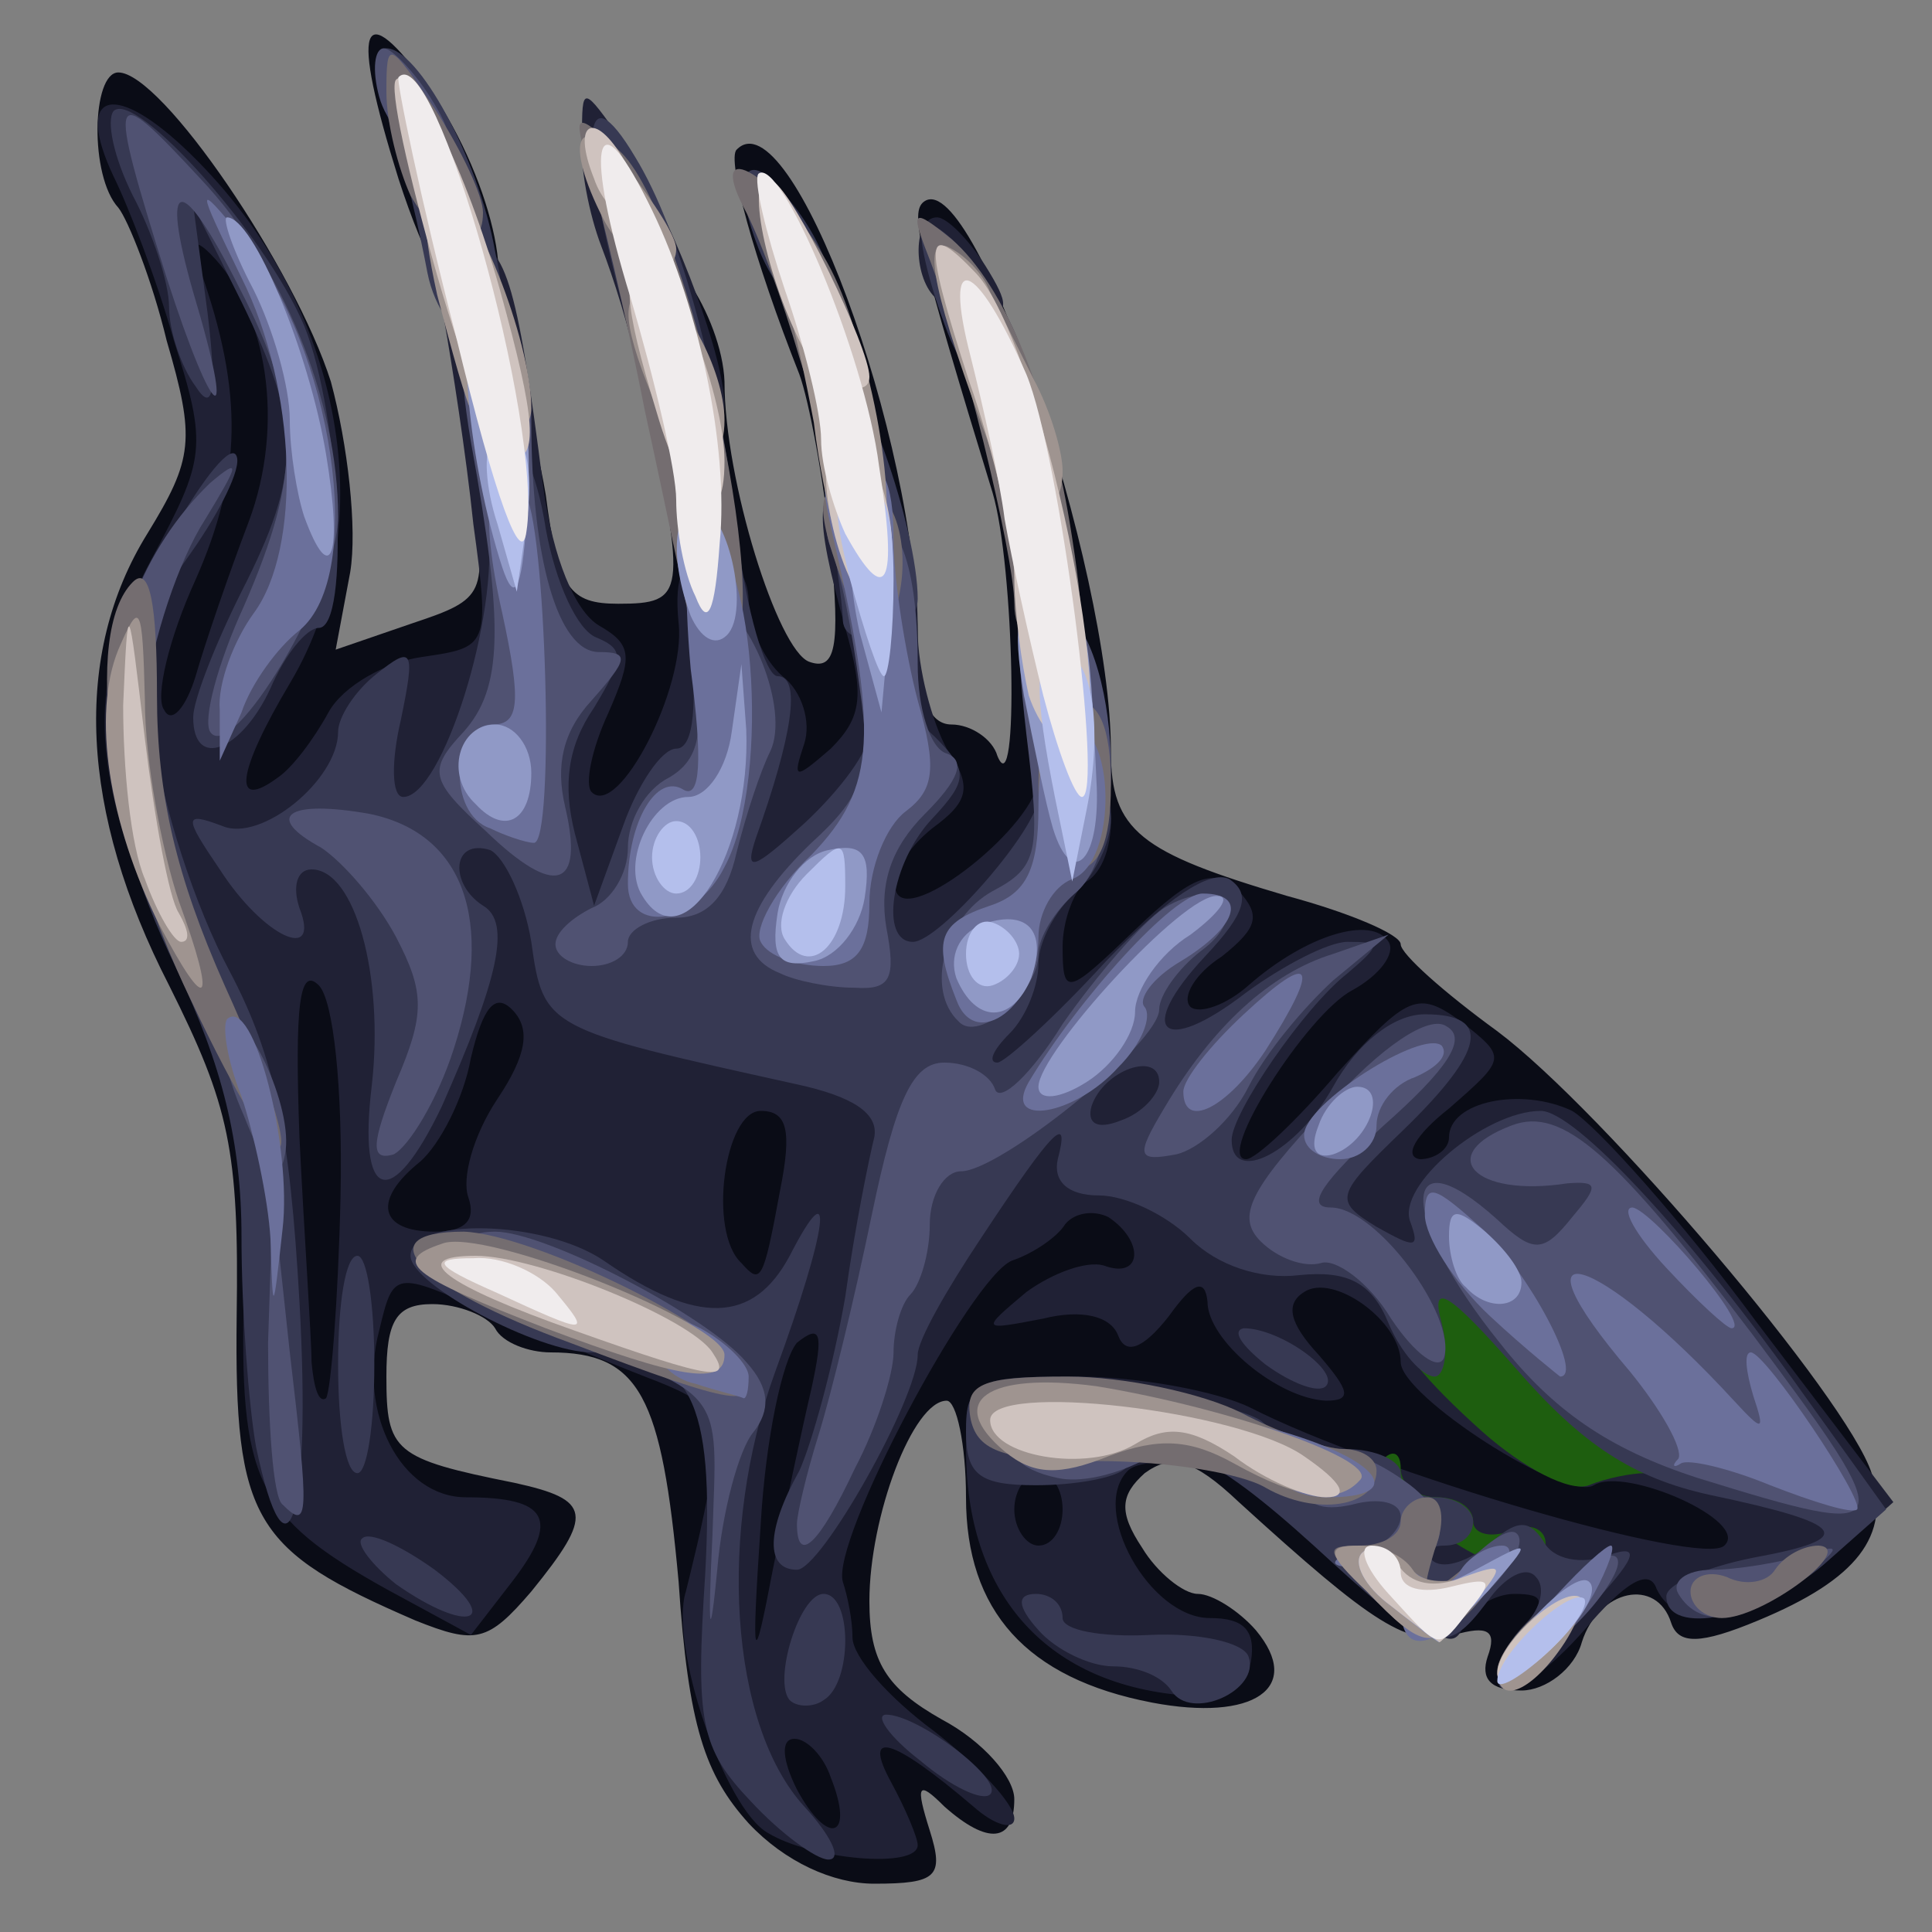 <?xml version="1.0" encoding="utf-8"?>
<!DOCTYPE svg PUBLIC "-//W3C//DTD SVG 1.0//EN" "http://www.w3.org/TR/2001/REC-SVG-20010904/DTD/svg10.dtd">
<svg version="1.0" xmlns="http://www.w3.org/2000/svg" width="40px" height="40px" viewBox="0 0 40 40" preserveAspectRatio="xMidYMid meet">
 <rect x="0" y="0" width="40" height="40" fill="#808080" stroke="none"/>
 <g fill="#0a0c16">
  <path d="M15.50 37.75 c-0.90 -1 -1.25 -2 -1.45 -5 -0.35 -3.85 -0.80 -4.75 -2.65 -4.75 -0.45 0 -1 -0.20 -1.15 -0.50 -0.15 -0.25 -0.75 -0.50 -1.30 -0.50 -0.75 0 -0.95 0.35 -0.95 1.50 0 1.55 0.15 1.70 2.65 2.20 1.60 0.35 1.65 0.65 0.35 2.25 -0.90 1.05 -1.15 1.10 -2.40 0.60 -3.35 -1.45 -3.75 -2.05 -3.70 -6.30 0.05 -3.45 -0.15 -4.35 -1.40 -6.85 -1.85 -3.60 -2 -6.85 -0.45 -9.35 0.95 -1.55 1 -1.95 0.40 -4 -0.30 -1.25 -0.80 -2.50 -1 -2.75 -0.60 -0.65 -0.55 -2.80 0 -2.80 0.90 0 3.65 4.05 4.40 6.40 0.35 1.30 0.55 3.05 0.40 3.95 l-0.30 1.60 1.60 -0.55 c1.50 -0.50 1.55 -0.60 1.20 -2.70 -0.25 -1.75 -0.15 -2.20 0.45 -2.20 0.50 0 0.85 0.75 1.10 2.25 0.25 1.95 0.50 2.25 1.50 2.25 1.40 0 1.40 -0.20 0.60 -4.10 -0.35 -1.55 -0.45 -3.05 -0.25 -3.20 0.55 -0.55 1.80 1.35 1.85 2.70 0 2.05 1.10 5.55 1.75 5.80 0.55 0.20 0.65 -0.30 0.45 -2.35 -0.15 -1.45 -0.45 -3.05 -0.65 -3.60 -0.95 -2.40 -1.50 -4.45 -1.30 -4.65 1.10 -1.15 3.75 5.95 3.75 10.15 0 1.20 0.25 1.75 0.70 1.75 0.40 0 0.85 0.30 0.95 0.65 0.45 1.10 0.35 -3.95 -0.10 -5.45 -1.50 -4.90 -1.70 -5.75 -1.45 -6 1 -0.95 3.90 7.50 3.90 11.35 0 1.65 0.60 2.10 3.65 3 1.30 0.35 2.35 0.80 2.35 1 0 0.20 0.90 1 2 1.80 2.20 1.65 7.25 7.60 7.75 9.15 0.40 1.30 -0.30 2.20 -2.35 3.05 -1.20 0.50 -1.65 0.50 -1.80 0.05 -0.30 -0.95 -1.50 -0.70 -1.85 0.40 -0.15 0.55 -0.75 1 -1.25 1 -0.65 0 -0.85 -0.25 -0.70 -0.70 0.20 -0.55 0 -0.65 -0.70 -0.45 -0.95 0.25 -1.65 -0.20 -4.45 -2.75 -0.95 -0.90 -1.40 -1 -1.95 -0.60 -0.50 0.45 -0.55 0.80 -0.05 1.55 0.30 0.50 0.85 0.95 1.15 0.95 0.30 0 0.85 0.35 1.20 0.75 1 1.20 -0.05 1.90 -2.15 1.50 -2.60 -0.50 -3.85 -1.90 -3.85 -4.25 0 -1.10 -0.20 -2 -0.40 -2 -0.70 0 -1.60 2.40 -1.60 4.15 0 1.25 0.35 1.80 1.50 2.45 0.85 0.45 1.50 1.20 1.50 1.65 0 0.90 -0.55 0.95 -1.45 0.15 -0.55 -0.55 -0.60 -0.45 -0.30 0.50 0.30 0.95 0.15 1.10 -1.15 1.10 -0.85 0 -1.85 -0.45 -2.60 -1.25z m19.50 -9.20 c0 -0.25 -0.35 -0.55 -0.75 -0.75 -0.40 -0.15 -0.75 -0.85 -0.75 -1.55 0 -1.35 -0.85 -1.55 -2.75 -0.75 -0.90 0.40 -0.85 0.45 0.40 0.45 1.05 0.05 1.35 0.30 1.35 1.20 0 0.65 0.15 1.35 0.35 1.50 0.50 0.50 2.15 0.40 2.15 -0.10z m-21.50 -4.50 c0 -2.40 0 -2.40 1.90 -2.75 3.75 -0.60 4.10 -0.50 4.10 1.45 0 1.95 0.20 2.10 1.30 1.05 0.80 -0.85 0.95 -1.80 0.20 -1.80 -0.25 0 -0.50 -0.35 -0.50 -0.75 0 -0.50 -0.55 -0.75 -1.75 -0.75 -1.60 0 -1.75 -0.15 -1.75 -1.45 0 -1.15 -0.25 -1.50 -1.25 -1.65 -0.70 -0.15 -1.25 -0.05 -1.25 0.25 0 0.30 -1.25 0.35 -3.35 0.15 -1.90 -0.15 -4.05 -0.10 -4.90 0.10 -1.30 0.40 -1.05 0.50 2.25 0.90 l3.75 0.45 0.15 1.70 c0.10 0.90 -0.10 2.35 -0.45 3.15 -0.50 1.25 -0.50 1.55 0.10 1.95 1.25 0.80 1.45 0.50 1.45 -2z"/>
  <path d="M8.25 3.70 c-1 -3.20 -0.80 -3.85 0.65 -1.85 1.35 1.95 1.90 4.65 0.95 4.65 -0.45 0 -1.05 -1.10 -1.60 -2.80z"/>
 </g>
 <g fill="#202135">
  <path d="M15.90 37.95 c-0.90 -0.50 -2.05 -3.90 -1.70 -5 0.10 -0.40 0.35 -1.40 0.50 -2.25 0.25 -1.45 0.10 -1.65 -1.35 -2.20 -0.90 -0.35 -2.30 -0.95 -3.20 -1.30 -2 -0.90 -2 -0.90 -2.30 0.35 -0.45 1.70 0.45 3.45 1.80 3.45 1.70 0 1.95 0.45 0.95 1.75 l-0.85 1.10 -1.75 -0.95 c-2.70 -1.50 -3.05 -2.25 -2.95 -6.15 0.15 -2.95 -0.05 -3.95 -1.25 -6.45 -2 -4.15 -2.10 -6.05 -0.65 -8.75 1.10 -2.05 1.15 -2.30 0.45 -4.50 -0.35 -1.25 -0.95 -2.80 -1.25 -3.40 -0.80 -1.70 -0.05 -2 1.45 -0.60 3.25 3.05 4.20 7.75 2.20 11.10 -1.10 1.85 -1.20 2.65 -0.25 1.95 0.30 -0.20 0.75 -0.80 1.05 -1.35 0.30 -0.55 1.20 -1.05 1.95 -1.15 1.35 -0.20 1.40 -0.20 1.05 -2.75 -0.15 -1.45 -0.45 -3.35 -0.60 -4.20 -0.25 -1.30 -0.15 -1.65 0.45 -1.65 0.80 0 1.05 0.75 1.60 5.10 0.20 1.45 0.65 2.55 1.15 2.85 0.70 0.40 0.70 0.65 0.20 1.80 -0.35 0.75 -0.50 1.50 -0.35 1.65 0.55 0.55 1.95 -2.15 1.80 -3.50 -0.10 -1 0.10 -1.40 0.65 -1.40 0.45 0 0.80 0.40 0.80 0.95 0 0.50 0.30 1.20 0.70 1.55 0.40 0.30 0.60 0.95 0.45 1.40 -0.25 0.75 -0.20 0.75 0.55 0.10 0.65 -0.65 0.70 -1.10 0.30 -2.50 -0.65 -2.35 -0.65 -3 0.20 -3 0.85 0 1.30 1.10 1.30 3.05 0 0.80 0.30 1.90 0.60 2.45 0.55 0.80 0.45 1.10 -0.30 1.65 -0.50 0.40 -0.85 0.95 -0.75 1.30 0.25 0.75 2.95 -1.40 2.95 -2.35 0 -0.35 0.35 -0.60 0.75 -0.60 0.85 0 1.05 2.25 0.25 2.75 -0.25 0.15 -0.50 0.80 -0.50 1.35 0 1.05 0.10 1 1.50 -0.35 1.20 -1.15 1.65 -1.30 2.15 -0.80 0.45 0.50 0.40 0.75 -0.35 1.35 -0.55 0.35 -0.85 0.85 -0.65 1.05 0.20 0.15 0.75 -0.05 1.20 -0.45 1.20 -1.05 2.55 -1.45 2.90 -0.90 0.15 0.25 -0.20 0.70 -0.75 1 -0.95 0.50 -2.85 3.50 -2.20 3.50 0.20 0 1.05 -0.80 1.90 -1.80 1.45 -1.60 1.65 -1.70 2.55 -1.05 0.95 0.75 0.95 0.75 -0.25 1.80 -0.70 0.55 -0.95 1 -0.60 1.05 0.30 0 0.60 -0.20 0.60 -0.45 0 -0.75 1.50 -1.05 2.55 -0.55 0.50 0.30 2.25 2.25 3.80 4.35 l2.85 3.75 -1.35 1.20 c-1.55 1.30 -3.10 1.55 -3.55 0.60 -0.15 -0.45 -0.65 -0.15 -1.50 0.85 -0.70 0.80 -1.40 1.30 -1.60 1.10 -0.20 -0.15 -0.05 -0.65 0.30 -1.10 0.50 -0.60 0.50 -0.75 -0.15 -0.75 -0.40 0 -0.90 0.30 -1.05 0.65 -0.15 0.45 -0.45 0.35 -0.95 -0.25 -0.40 -0.50 -0.95 -0.90 -1.30 -0.90 -0.30 0 -0.55 -0.20 -0.55 -0.50 0 -0.25 0.35 -0.35 0.75 -0.20 0.40 0.20 0.75 0.10 0.75 -0.20 0 -0.75 -5.05 -1.75 -5.65 -1.15 -0.80 0.80 0.45 3.05 1.70 3.05 0.70 0 0.95 0.25 0.85 0.90 -0.15 0.55 -0.60 0.80 -1.40 0.70 -2.90 -0.25 -4.50 -2.15 -4.50 -5.10 0 -1.45 0.10 -1.50 2.30 -1.50 1.25 0 2.90 0.30 3.60 0.65 2.65 1.35 9.35 3.30 9.80 2.85 0.55 -0.50 -2.05 -1.65 -2.70 -1.25 -0.60 0.35 -4 -1.85 -4 -2.55 0 -0.85 -1.40 -1.85 -2 -1.45 -0.40 0.25 -0.30 0.65 0.30 1.30 0.65 0.75 0.70 0.95 0.15 0.95 -1 -0.05 -2.45 -1.25 -2.45 -2.05 -0.05 -0.50 -0.30 -0.40 -0.80 0.30 -0.55 0.70 -0.90 0.80 -1.05 0.40 -0.15 -0.40 -0.75 -0.55 -1.55 -0.35 -1.30 0.25 -1.30 0.25 -0.35 -0.55 0.55 -0.40 1.25 -0.65 1.60 -0.55 0.80 0.30 0.85 -0.50 0.10 -1 -0.30 -0.15 -0.70 -0.10 -0.90 0.15 -0.15 0.25 -0.65 0.60 -1.10 0.75 -0.85 0.35 -3.75 5.80 -3.50 6.65 0.10 0.30 0.20 0.80 0.20 1.15 0 0.40 0.75 1.25 1.70 1.95 0.90 0.70 1.65 1.50 1.65 1.80 0 0.25 -0.40 0.15 -0.85 -0.25 -1.70 -1.45 -2.30 -1.60 -1.70 -0.50 0.30 0.55 0.55 1.15 0.55 1.30 0 0.50 -2.20 0.30 -3.10 -0.25z m1.30 -1.15 c-0.15 -0.45 -0.50 -0.80 -0.75 -0.80 -0.30 0 -0.25 0.45 0.05 1.05 0.65 1.20 1.20 1 0.70 -0.25z m-0.40 -8.05 c0.25 -1.15 0.20 -1.35 -0.30 -0.95 -0.30 0.35 -0.65 2 -0.75 3.75 -0.20 3 -0.15 3.05 0.25 0.95 0.25 -1.25 0.60 -2.90 0.80 -3.75z m5.20 2.50 c0 -0.40 -0.20 -0.75 -0.50 -0.75 -0.25 0 -0.50 0.35 -0.50 0.75 0 0.40 0.25 0.75 0.50 0.75 0.30 0 0.50 -0.35 0.50 -0.75z m-14.95 -6.45 c0.05 -2.30 -0.15 -4.10 -0.45 -4.40 -0.40 -0.40 -0.50 0.40 -0.40 3.15 0.10 2.05 0.25 4.15 0.25 4.65 0.05 0.55 0.15 0.85 0.30 0.75 0.10 -0.15 0.25 -2 0.30 -4.15z m27.45 3.20 c0 -0.55 -0.35 -1 -0.75 -1 -0.40 0 -0.75 0.45 -0.75 1 0 0.55 0.35 1 0.75 1 0.40 0 0.75 -0.45 0.75 -1z m-18.35 -3.35 c0.25 -1.25 0.15 -1.65 -0.40 -1.65 -0.75 0 -1.10 2.50 -0.40 3.15 0.40 0.45 0.45 0.40 0.80 -1.50z m-6.45 0.15 c-0.15 -0.40 0.10 -1.30 0.60 -2.05 0.60 -0.90 0.70 -1.45 0.30 -1.85 -0.35 -0.35 -0.60 -0.05 -0.85 1 -0.15 0.85 -0.65 1.80 -1.05 2.15 -1 0.80 -0.85 1.45 0.30 1.45 0.65 0 0.85 -0.25 0.70 -0.70z m7.30 -4.55 c0 -0.50 -0.50 -0.75 -1.60 -0.75 l-1.65 0.05 1.50 0.70 c0.85 0.35 1.55 0.70 1.65 0.70 0.05 0.05 0.10 -0.30 0.10 -0.70z m-11.85 -9.45 c0.75 -2 0.40 -4.35 -0.80 -5.55 -0.35 -0.35 -0.40 -0.20 -0.20 0.35 0.90 2.55 0.85 4.25 -0.10 6.40 -0.55 1.20 -0.85 2.45 -0.65 2.70 0.15 0.30 0.45 -0.05 0.65 -0.70 0.20 -0.70 0.70 -2.15 1.10 -3.20z"/>
  <path d="M13.20 7.65 c-0.15 -0.80 -0.50 -1.90 -0.75 -2.55 -0.25 -0.65 -0.45 -1.65 -0.40 -2.25 0 -1.10 0 -1.10 0.85 0.10 0.90 1.30 2.10 4.35 2.10 5.45 0 1.20 -1.50 0.55 -1.80 -0.75z"/>
  <path d="M19.35 6.15 c-0.45 -0.45 -0.45 -1.65 0.05 -1.65 0.20 0 0.65 0.45 1 1 0.50 0.80 0.50 1 -0.05 1 -0.40 0 -0.85 -0.15 -1 -0.35z"/>
 </g>
 <g fill="#1e5e0f">
  <path d="M29.50 31.50 c-0.70 -0.50 -1.05 -1.10 -0.85 -1.30 0.20 -0.20 0.35 -0.10 0.35 0.20 0 0.35 0.35 0.60 0.75 0.60 0.40 0 0.75 0.20 0.75 0.50 0 0.25 0.35 0.35 0.75 0.20 0.40 -0.20 0.75 -0.05 0.75 0.25 0 0.85 -1.10 0.65 -2.50 -0.45z"/>
  <path d="M30.70 29.65 c-2.40 -2.15 -2.45 -3 -0.30 -3.05 1.25 -0.05 2.20 0.25 2.95 1 1.15 1.05 1.55 2.90 0.70 2.90 -0.25 0 -0.80 0.10 -1.15 0.25 -0.40 0.15 -1.35 -0.35 -2.20 -1.10z"/>
 </g>
 <g fill="#373953">
  <path d="M15.55 37.30 c-1.05 -1.10 -1.15 -1.65 -0.95 -4.70 0.20 -3.65 -0.30 -4.60 -2.35 -4.60 -1.10 0 -3.75 -1.40 -3.75 -2 0 -0.80 2.75 -0.75 4 0.10 1.95 1.35 3.10 1.30 3.85 -0.10 0.95 -1.85 0.80 -0.60 -0.30 2.40 -1.20 3.30 -0.95 7.30 0.60 9 0.55 0.60 0.80 1.10 0.50 1.10 -0.25 0 -1 -0.55 -1.60 -1.20z"/>
  <path d="M19.05 36.45 c-0.65 -0.50 -0.95 -0.95 -0.70 -0.95 0.65 0 2.45 1.35 2.15 1.65 -0.15 0.15 -0.80 -0.15 -1.45 -0.70z"/>
  <path d="M16.35 35.20 c-0.35 -0.40 0.20 -2.20 0.70 -2.20 0.60 0 0.60 1.85 0 2.20 -0.20 0.15 -0.55 0.15 -0.70 0z"/>
  <path d="M24.25 35 c-0.20 -0.30 -0.70 -0.50 -1.20 -0.50 -0.50 0 -1.20 -0.35 -1.55 -0.75 -0.45 -0.50 -0.45 -0.75 -0.05 -0.75 0.30 0 0.55 0.20 0.55 0.50 0 0.25 0.80 0.40 1.80 0.35 1 -0.05 1.95 0.15 2.05 0.45 0.25 0.70 -1.20 1.35 -1.60 0.70z"/>
  <path d="M31 34.60 c0 -0.20 0.25 -0.65 0.60 -1 0.30 -0.30 0.40 -0.75 0.20 -0.95 -0.20 -0.25 -0.65 0 -1 0.50 -0.90 1.20 -1.15 1.10 -3.60 -1.15 -2.15 -1.95 -3.15 -2.40 -3.90 -1.60 -0.20 0.20 -1.05 0.35 -1.85 0.35 -1.15 0 -1.45 -0.20 -1.45 -1.10 0 -1.05 0.15 -1.10 2.80 -0.90 1.55 0.10 3.10 0.45 3.35 0.70 0.30 0.30 1.05 0.55 1.70 0.55 0.65 0 1.15 0.25 1.15 0.50 0 0.30 0.35 0.50 0.75 0.50 0.40 0 0.75 0.25 0.75 0.50 0 0.30 -0.25 0.50 -0.60 0.50 -0.30 0 -0.40 0.15 -0.25 0.30 0.20 0.20 0.70 0.05 1.15 -0.30 0.60 -0.55 0.85 -0.55 1.15 -0.10 0.20 0.40 0.80 0.50 1.35 0.30 0.70 -0.25 0.60 0.05 -0.50 1.20 -1.55 1.70 -1.80 1.85 -1.80 1.20z"/>
  <path d="M8.20 32.80 c-0.50 -0.40 -0.85 -0.85 -0.70 -0.95 0.15 -0.15 0.80 0.15 1.50 0.65 1.45 1.10 0.70 1.35 -0.80 0.30z"/>
  <path d="M34.50 33.05 c0 -0.25 0.80 -0.60 1.80 -0.80 2.20 -0.40 1.95 -0.70 -0.90 -1.30 -1.60 -0.35 -2.65 -1.05 -4 -2.60 -1.40 -1.60 -1.80 -1.85 -1.55 -0.95 0.15 0.60 0.05 1.10 -0.15 1.10 -0.25 0 -0.70 -0.50 -0.95 -1.10 -0.35 -0.85 -0.85 -1.10 -1.85 -1 -0.80 0.10 -1.70 -0.20 -2.25 -0.75 -0.50 -0.50 -1.35 -0.90 -1.90 -0.90 -0.65 0 -0.95 -0.30 -0.85 -0.75 0.25 -0.95 -0.05 -0.70 -1.60 1.65 -0.70 1.05 -1.30 2.10 -1.30 2.40 0 0.90 -2 4.45 -2.50 4.45 -0.65 0 -0.65 -0.80 0.05 -2.05 0.25 -0.55 0.70 -2.15 0.95 -3.60 0.20 -1.45 0.50 -2.90 0.60 -3.30 0.10 -0.50 -0.45 -0.85 -1.60 -1.10 -5.20 -1.15 -5.25 -1.15 -5.50 -2.95 -0.15 -0.90 -0.55 -1.75 -0.85 -1.90 -0.80 -0.25 -0.85 0.70 -0.15 1.15 0.60 0.35 0.30 1.55 -0.85 4.15 -1.05 2.20 -1.75 2 -1.45 -0.45 0.25 -2.25 -0.35 -4.45 -1.25 -4.45 -0.30 0 -0.40 0.35 -0.25 0.80 0.45 1.15 -0.75 0.60 -1.65 -0.80 -0.75 -1.10 -0.75 -1.20 0.05 -0.90 0.80 0.35 2.40 -0.95 2.40 -1.95 0 -0.30 0.35 -0.85 0.80 -1.20 0.75 -0.60 0.80 -0.50 0.50 0.95 -0.20 0.85 -0.20 1.60 0.05 1.60 0.80 0 2 -3.75 1.75 -5.65 -0.30 -2.55 0.80 -2.45 1.20 0.10 0.20 1.10 0.65 2.10 1.05 2.25 0.60 0.25 0.55 0.45 -0.05 1.45 -0.55 0.80 -0.65 1.60 -0.40 2.60 l0.40 1.50 0.60 -1.65 c0.30 -0.85 0.80 -1.60 1.10 -1.60 0.75 0 0.30 -3.80 -1.05 -8.95 -1 -3.70 -0.90 -5.15 0.20 -3.30 0.95 1.55 1.75 4.55 2.10 7.75 0.20 1.65 0.60 3 0.85 3 0.50 0 0.30 1.25 -0.45 3.35 -0.25 0.75 -0.05 0.65 1 -0.30 0.75 -0.70 1.35 -1.50 1.35 -1.90 0 -0.85 0.40 -0.80 1.35 0.10 0.70 0.70 0.70 0.90 -0.05 1.70 -0.85 0.90 -1.10 2.55 -0.40 2.55 0.55 0 2.60 -2.35 2.60 -3 0 -0.30 0.35 -0.50 0.75 -0.50 0.40 0 0.75 0.40 0.75 0.95 0 0.50 -0.35 1.20 -0.75 1.55 -0.40 0.35 -0.75 1 -0.75 1.45 0 0.45 -0.25 1.10 -0.60 1.45 -0.35 0.35 -0.45 0.60 -0.25 0.60 0.15 0 1.20 -0.95 2.25 -2.10 1.25 -1.30 2.15 -1.90 2.55 -1.70 0.45 0.30 0.35 0.70 -0.50 1.60 -1.45 1.55 -0.90 2.10 0.85 0.75 0.75 -0.55 1.70 -1.05 2.10 -1.05 0.70 0 0.70 0.05 0 0.65 -0.90 0.70 -2.40 2.90 -2.40 3.45 0 0.95 1.35 0.25 2.10 -1.10 0.50 -0.90 1.25 -1.50 1.90 -1.50 1.40 0 1.25 0.75 -0.45 2.40 -1.40 1.35 -1.45 1.45 -0.55 2 0.80 0.45 0.90 0.45 0.70 -0.10 -0.30 -0.75 1.55 -2.30 2.70 -2.30 0.70 0 3.05 2.50 5.50 5.95 l1.65 2.30 -1.30 1.15 c-1.30 1.10 -3.25 1.50 -3.25 0.65z m-10.50 -10.65 c0 -0.65 -1.15 -0.25 -1.40 0.50 -0.10 0.35 0.10 0.50 0.60 0.30 0.45 -0.15 0.80 -0.55 0.80 -0.80z"/>
  <path d="M5.30 29.95 c-0.15 -0.85 -0.30 -2.80 -0.30 -4.35 0 -1.95 -0.40 -3.55 -1.35 -5.55 -1.70 -3.50 -1.70 -6.15 -0.10 -9 0.65 -1.15 1.25 -1.90 1.35 -1.60 0.10 0.25 -0.35 1.15 -0.95 2 -0.90 1.25 -1.05 1.90 -0.75 3.90 0.15 1.30 0.85 3.45 1.55 4.75 0.95 1.80 1.25 3.35 1.45 6.85 0.25 4.45 -0.25 6.10 -0.90 3z"/>
  <path d="M7 28.25 c0 -1.25 0.15 -2.25 0.40 -2.25 0.20 0 0.35 1 0.35 2.25 0 1.25 -0.15 2.25 -0.35 2.25 -0.25 0 -0.40 -1 -0.40 -2.25z"/>
  <path d="M26.20 28.25 c-0.50 -0.40 -0.70 -0.70 -0.45 -0.75 0.75 0 2 0.90 1.70 1.20 -0.15 0.15 -0.70 -0.05 -1.25 -0.45z"/>
  <path d="M4 14.85 c0 -0.35 0.45 -1.50 1 -2.60 1.25 -2.45 1.25 -3.45 0 -6 l-1 -2 0.30 2.25 c0.20 1.65 0.10 2.05 -0.25 1.50 -0.30 -0.40 -0.55 -1.15 -0.55 -1.65 0 -0.50 -0.35 -1.55 -0.75 -2.30 -0.40 -0.80 -0.55 -1.55 -0.40 -1.75 0.45 -0.45 3.15 2.55 3.95 4.45 0.75 1.85 0.95 6.25 0.30 6.25 -0.25 0 -0.70 0.55 -1 1.25 -0.60 1.30 -1.60 1.70 -1.60 0.60z"/>
  <path d="M17.45 12.85 c0 -0.35 -0.20 -1.65 -0.40 -2.95 -0.30 -1.80 -0.25 -2.40 0.20 -2.40 0.55 0 1.75 3.45 1.75 4.90 0 0.75 -1.50 1.15 -1.55 0.45z"/>
  <path d="M19.55 6.70 c-0.35 -0.95 -0.55 -1.85 -0.45 -2 0.35 -0.35 1.75 1.45 2.10 2.70 0.60 1.90 -0.95 1.30 -1.65 -0.70z"/>
  <path d="M8.85 5.65 c-0.15 -0.80 -0.45 -2.15 -0.75 -3 -0.30 -0.90 -0.35 -1.65 -0.10 -1.65 0.65 0 1.90 2.25 2.25 4.20 0.30 1.40 0.20 1.80 -0.40 1.80 -0.40 0 -0.85 -0.60 -1 -1.35z"/>
  <path d="M15.65 5 c-0.55 -1.50 -0.15 -2 0.70 -0.85 0.90 1.10 1.15 2.35 0.50 2.35 -0.35 0 -0.90 -0.65 -1.20 -1.50z"/>
 </g>
 <g fill="#505272">
  <path d="M14.75 31.80 c0.10 -3.15 0.35 -2.85 -3.60 -4.30 -1.70 -0.65 -2.25 -2 -0.90 -2 1.05 0 4.40 1.75 5.20 2.70 0.50 0.55 0.50 1 0.15 1.45 -0.30 0.35 -0.65 1.65 -0.75 2.85 -0.15 1.55 -0.20 1.35 -0.10 -0.70z"/>
  <path d="M31.50 34.15 c0 -0.25 0.45 -0.90 1 -1.40 0.55 -0.50 1 -0.70 1 -0.40 0 0.25 -0.45 0.90 -1 1.40 -0.55 0.50 -1 0.70 -1 0.40z"/>
  <path d="M30.25 32.50 c0.50 -0.55 1 -0.90 1.15 -0.75 0.35 0.30 -0.90 1.75 -1.55 1.75 -0.25 0 -0.10 -0.45 0.40 -1z"/>
  <path d="M34.75 33 c-0.15 -0.25 0.15 -0.50 0.70 -0.50 0.50 0 1.40 -0.15 1.90 -0.30 0.80 -0.25 0.80 -0.20 -0.05 0.50 -1.15 0.90 -2.10 1.05 -2.55 0.30z"/>
  <path d="M28.15 32.15 c0.45 -0.10 0.85 -0.45 0.85 -0.75 0 -0.30 -0.45 -0.40 -1 -0.25 -0.65 0.15 -1 0 -1 -0.45 0 -0.90 1 -0.85 2.20 0.05 1.10 0.85 0.65 1.75 -0.85 1.70 -0.85 -0.05 -0.90 -0.10 -0.20 -0.30z"/>
  <path d="M16.50 31.55 c0 -0.20 0.20 -1.05 0.45 -1.85 0.25 -0.80 0.75 -2.85 1.10 -4.55 0.50 -2.40 0.85 -3.15 1.50 -3.15 0.50 0 0.95 0.25 1.05 0.55 0.10 0.30 0.75 -0.30 1.40 -1.35 0.70 -1 1.65 -2.10 2.10 -2.40 1.15 -0.70 1.85 0.10 0.75 0.90 -0.45 0.35 -0.85 0.90 -0.85 1.20 0 0.70 -3.30 3.35 -4.10 3.35 -0.35 0 -0.65 0.50 -0.65 1.10 0 0.60 -0.20 1.25 -0.40 1.45 -0.20 0.20 -0.35 0.75 -0.35 1.20 0 0.45 -0.35 1.55 -0.80 2.40 -0.75 1.60 -1.20 2 -1.20 1.15z"/>
  <path d="M5.85 31.15 c-0.20 -0.15 -0.30 -1.70 -0.30 -3.35 l0.10 -3.05 0.35 3.25 c0.40 3.40 0.40 3.70 -0.15 3.15z"/>
  <path d="M35.15 30.60 c-1.85 -0.60 -3 -1.40 -4.10 -2.80 -2.10 -2.60 -2.10 -4.40 -0.05 -2.55 0.75 0.70 0.95 0.70 1.55 -0.05 0.55 -0.65 0.55 -0.75 -0.10 -0.70 -1.95 0.30 -2.75 -0.60 -1.15 -1.20 1.05 -0.40 2.15 0.60 5 4.35 3.10 4.15 3.05 4.25 -1.15 2.95z"/>
  <path d="M21.90 30.60 c-1.70 -0.35 -1 -1.60 0.85 -1.60 0.95 0 1.75 0.15 1.75 0.40 0 0.60 -1.70 1.40 -2.60 1.20z"/>
  <path d="M28.80 27.30 c-0.45 -0.75 -1.15 -1.25 -1.45 -1.15 -0.35 0.10 -0.90 -0.10 -1.25 -0.45 -0.50 -0.50 -0.25 -1.05 1.35 -2.75 1.15 -1.30 2.15 -1.95 2.50 -1.70 0.45 0.25 0 0.90 -1.30 2.05 -1.25 1.15 -1.65 1.70 -1.10 1.70 0.95 0 2.60 2.25 2.35 3.10 -0.10 0.30 -0.60 -0.05 -1.10 -0.80z"/>
  <path d="M5.05 23.10 c-0.40 -0.90 -0.55 -1.75 -0.40 -1.90 0.40 -0.45 1.45 1.75 1.25 2.70 -0.10 0.60 -0.40 0.35 -0.85 -0.80z"/>
  <path d="M8.20 22.40 c0.60 -1.40 0.60 -1.85 0 -3 -0.40 -0.75 -1.10 -1.55 -1.55 -1.85 -1.20 -0.65 -0.70 -1 1 -0.70 1.95 0.40 2.60 2.20 1.75 4.85 -0.35 1.10 -0.95 2.05 -1.25 2.20 -0.50 0.15 -0.45 -0.25 0.05 -1.50z"/>
  <path d="M24.10 22.95 c1 -1.70 2.20 -2.80 3.50 -3.20 l1.15 -0.40 -1.15 0.95 c-0.60 0.55 -1.40 1.50 -1.75 2.20 -0.35 0.70 -1.05 1.30 -1.50 1.40 -0.80 0.15 -0.85 0.05 -0.25 -0.95z"/>
  <path d="M19.85 21.15 c-0.70 -0.65 -0.30 -2.15 0.70 -2.70 0.95 -0.50 1 -0.80 0.70 -3.25 -0.25 -2.20 -0.20 -2.70 0.40 -2.70 1.40 0 1.90 4.95 0.60 6 -0.40 0.35 -0.75 0.90 -0.75 1.25 0 0.80 -1.25 1.85 -1.65 1.40z"/>
  <path d="M16.15 20.15 c-1 -0.40 -0.75 -1.35 0.65 -2.70 1.10 -1 1.25 -1.50 1 -3.20 -0.15 -1.15 -0.40 -2.45 -0.60 -2.90 -0.20 -0.55 -0.05 -0.85 0.45 -0.85 0.90 0 1.35 1.05 1.35 3.25 0 0.90 0.25 1.75 0.60 1.85 0.40 0.15 0.25 0.55 -0.45 1.25 -0.70 0.70 -0.95 1.45 -0.80 2.35 0.20 1.05 0.10 1.30 -0.65 1.25 -0.55 0 -1.25 -0.15 -1.55 -0.30z"/>
  <path d="M11.50 19.55 c0 -0.25 0.35 -0.55 0.75 -0.75 0.40 -0.15 0.75 -0.70 0.75 -1.25 0 -0.55 0.35 -1.20 0.85 -1.45 0.60 -0.35 0.75 -0.90 0.50 -2.25 -0.20 -1.25 -0.10 -1.70 0.30 -1.55 0.90 0.35 1.70 2.40 1.30 3.25 -0.20 0.40 -0.50 1.30 -0.70 2.10 -0.20 0.90 -0.60 1.35 -1.25 1.35 -0.55 0 -1 0.25 -1 0.50 0 0.30 -0.35 0.50 -0.75 0.50 -0.40 0 -0.75 -0.20 -0.75 -0.45z"/>
  <path d="M10.05 17.20 c-1.15 -1.05 -1.20 -1.25 -0.45 -2.05 0.80 -0.90 0.85 -2.15 0.15 -6 -0.30 -1.80 -0.20 -2.15 0.45 -2.15 0.55 0 0.80 0.50 0.80 1.70 0 2.85 0.55 4.80 1.40 4.80 0.65 0 0.60 0.15 -0.15 1 -0.60 0.65 -0.75 1.35 -0.55 2.20 0.40 1.70 -0.20 1.90 -1.65 0.50z"/>
  <path d="M2.45 15.10 c-0.30 -1.70 0.50 -3.75 1.90 -5.10 0.65 -0.55 0.60 -0.40 -0.10 0.75 -0.55 0.85 -1.10 2.50 -1.25 3.75 -0.30 2.20 -0.30 2.20 -0.55 0.60z"/>
  <path d="M4.35 15.15 c-0.15 -0.25 0.15 -1.40 0.70 -2.60 1.20 -2.75 1.20 -4.10 -0.10 -6.60 -1.20 -2.40 -1.65 -2.35 -0.95 0.10 0.90 3 0.45 2.80 -0.55 -0.30 -1.25 -4 -1.20 -4.10 0.70 -2.05 1.70 1.80 2.85 4.60 2.85 7 0 1.45 -2.20 5.15 -2.65 4.45z"/>
  <path d="M7.85 2 c-0.15 -0.55 -0.10 -1 0.10 -1 0.15 0 0.60 0.45 0.95 1 0.50 0.80 0.50 1 -0.10 1 -0.35 0 -0.80 -0.45 -0.95 -1z"/>
 </g>
 <g fill="#746d70">
  <path d="M28.30 32.95 c-0.85 -0.85 -0.90 -0.95 -0.15 -0.95 0.45 0 0.85 -0.20 0.85 -0.50 0 -0.25 0.25 -0.50 0.55 -0.50 0.30 0 0.40 0.45 0.15 1.10 -0.30 1 -0.25 1.05 0.50 0.45 0.90 -0.75 1.10 -0.05 0.20 0.85 -0.75 0.75 -0.95 0.75 -2.10 -0.45z"/>
  <path d="M35 32.95 c0 -0.30 0.35 -0.45 0.75 -0.30 0.40 0.20 0.85 0.10 1 -0.15 0.20 -0.30 0.60 -0.50 0.90 -0.50 0.80 0.05 -1.15 1.50 -2 1.50 -0.35 0 -0.65 -0.25 -0.65 -0.55z"/>
  <path d="M26.20 30.80 c-0.50 -0.30 -2.05 -0.55 -3.45 -0.55 -1.95 0 -2.50 -0.20 -2.65 -0.85 -0.15 -0.75 0.20 -0.90 2 -0.90 1.20 0 2.80 0.35 3.60 0.75 0.75 0.40 1.75 0.75 2.10 0.75 0.40 0 0.70 0.20 0.70 0.45 0 0.75 -1.25 0.95 -2.30 0.35z"/>
  <path d="M11.80 27.80 c-3.15 -1.15 -4.25 -2.30 -2.20 -2.30 1.45 0.05 5.55 2.05 5.80 2.90 0.25 0.75 -0.05 0.75 -3.60 -0.60z"/>
  <path d="M3.95 20.70 c-1.70 -3.50 -2.25 -7.60 -1.20 -8.65 0.35 -0.35 0.50 0.45 0.50 2.35 0 2.05 0.40 3.75 1.40 6 1.95 4.30 1.30 4.55 -0.70 0.30z"/>
  <path d="M21.50 16.25 c0 -1.20 0.25 -1.75 0.75 -1.75 0.50 0 0.75 0.55 0.75 1.75 0 1.20 -0.25 1.75 -0.75 1.75 -0.50 0 -0.75 -0.55 -0.75 -1.75z"/>
  <path d="M14.30 12.90 c-0.10 -0.35 -0.50 -2.35 -0.95 -4.40 -0.40 -2.05 -0.95 -4.30 -1.15 -5 -0.35 -1.20 -0.30 -1.20 0.60 -0.40 1.50 1.30 3.40 10.40 2.20 10.40 -0.30 0 -0.60 -0.30 -0.70 -0.60z"/>
  <path d="M17.55 12.35 c-0.70 -1.85 -0.70 -2.35 0.15 -2.35 0.85 0 1.25 1.45 0.80 2.75 -0.35 0.90 -0.45 0.90 -0.95 -0.40z"/>
  <path d="M21 12.50 c0 -1 -1.10 -5.50 -1.80 -7.25 -0.35 -0.90 -0.30 -0.95 0.50 -0.30 1.10 0.95 2.05 3.25 2.50 6.20 0.30 1.95 0.25 2.35 -0.40 2.35 -0.45 0 -0.80 -0.40 -0.80 -1z"/>
  <path d="M16.55 7.40 c-0.35 -1.20 -0.85 -2.55 -1.15 -3.10 -0.80 -1.55 0.70 -0.65 1.65 1 0.90 1.50 1.25 4.20 0.55 4.20 -0.25 0 -0.70 -0.95 -1.05 -2.10z"/>
  <path d="M8.50 4.05 c-0.25 -0.55 -0.50 -1.50 -0.50 -2.15 0 -1.10 0.05 -1.05 1 0.35 0.55 0.85 1 1.80 1 2.15 0 0.95 -0.90 0.70 -1.50 -0.35z"/>
 </g>
 <g fill="#6b709b">
  <path d="M29 33.25 c0 -0.40 -0.40 -0.75 -0.85 -0.80 -0.60 0 -0.65 -0.10 -0.25 -0.30 0.35 -0.15 0.95 0 1.30 0.35 0.50 0.35 0.80 0.40 1.05 0 0.15 -0.25 0.55 -0.50 0.85 -0.50 0.30 0 0.15 0.45 -0.35 1 -1.10 1.20 -1.75 1.30 -1.75 0.25z"/>
  <path d="M32.25 33 c0.50 -0.55 1 -1 1.10 -1 0.10 0 -0.05 0.45 -0.35 1 -0.30 0.55 -0.80 1 -1.10 1 -0.30 0 -0.15 -0.45 0.35 -1z"/>
  <path d="M36.65 30.75 c-0.85 -0.35 -1.70 -0.55 -1.85 -0.45 -0.15 0.10 -0.20 0.05 -0.05 -0.10 0.10 -0.20 -0.35 -1 -1 -1.80 -2.60 -3.05 -0.70 -2.50 2.15 0.60 0.60 0.65 0.65 0.65 0.40 -0.10 -0.15 -0.50 -0.20 -0.90 -0.05 -0.90 0.30 0 2.35 3.05 2.20 3.25 -0.10 0.10 -0.90 -0.15 -1.80 -0.50z"/>
  <path d="M26.50 30.50 c0 -0.25 -0.35 -0.50 -0.75 -0.50 -0.40 0 -0.75 -0.20 -0.75 -0.45 0 -0.20 0.80 -0.15 1.75 0.15 1.90 0.60 2.30 1.30 0.75 1.30 -0.55 0 -1 -0.20 -1 -0.50z"/>
  <path d="M14.40 28.65 c-0.50 -0.10 -0.90 -0.55 -0.90 -0.95 0 -0.60 0.20 -0.60 1 -0.20 0.55 0.30 1 0.75 1 1 0 0.30 -0.05 0.45 -0.10 0.45 -0.10 -0.05 -0.55 -0.15 -1 -0.30z"/>
  <path d="M30.85 27.25 c-0.75 -0.70 -1.35 -1.65 -1.35 -2.10 0 -0.70 0.20 -0.60 1.20 0.30 0.95 0.90 2.10 3.05 1.60 3.05 0 0 -0.70 -0.55 -1.45 -1.25z"/>
  <path d="M34.50 26.25 c-0.65 -0.70 -0.95 -1.25 -0.70 -1.25 0.40 0.05 2.50 2.50 2.05 2.50 -0.10 0 -0.70 -0.55 -1.35 -1.25z"/>
  <path d="M5.60 25.65 c-0.05 -0.85 -0.35 -2.20 -0.60 -2.95 -0.30 -0.75 -0.40 -1.45 -0.30 -1.60 0.55 -0.50 1.35 2.65 1.15 4.35 -0.20 1.80 -0.20 1.80 -0.25 0.20z"/>
  <path d="M27 23.50 c0 -0.65 2.45 -2.20 2.85 -1.85 0.15 0.20 -0.10 0.45 -0.55 0.65 -0.45 0.15 -0.80 0.60 -0.80 1 0 0.40 -0.35 0.70 -0.75 0.70 -0.40 0 -0.75 -0.20 -0.75 -0.50z"/>
  <path d="M21.30 22.40 c1.05 -1.75 3 -3.90 3.60 -3.90 0.95 0 0.70 0.70 -0.45 1.40 -0.60 0.35 -0.90 0.80 -0.75 0.95 0.15 0.20 -0.05 0.75 -0.55 1.25 -0.90 1 -2.40 1.25 -1.85 0.30z"/>
  <path d="M24.50 22.60 c0 -0.25 0.55 -0.95 1.25 -1.60 1.45 -1.35 1.60 -1.05 0.45 0.75 -0.80 1.20 -1.70 1.65 -1.70 0.85z"/>
  <path d="M19.80 20.70 c-0.50 -1.25 -0.35 -1.60 0.70 -1.95 0.75 -0.25 1 -0.75 1 -2.05 0 -1.10 0.25 -1.70 0.65 -1.70 0.95 0 1 2.85 0.05 3.20 -0.40 0.15 -0.70 0.70 -0.70 1.20 0 1.40 -1.30 2.40 -1.70 1.30z"/>
  <path d="M15.75 19.50 c-0.15 -0.25 0.30 -1.10 1.05 -1.80 1.35 -1.40 1.40 -2.50 0.40 -6.80 -0.25 -1.10 -0.15 -1.40 0.50 -1.40 0.55 0 0.80 0.45 0.80 1.65 0 0.85 0.25 2.40 0.50 3.35 0.40 1.40 0.35 1.85 -0.25 2.30 -0.40 0.30 -0.75 1.15 -0.75 1.90 0 0.95 -0.25 1.30 -0.95 1.30 -0.55 0 -1.15 -0.20 -1.30 -0.50z"/>
  <path d="M13 18.30 c0 -1.30 0.60 -2.30 1.15 -1.95 0.35 0.20 0.40 -0.60 0.15 -2.50 -0.15 -1.70 -0.10 -2.85 0.15 -2.85 1.15 0 1.55 5.10 0.55 6.95 -0.60 1.20 -2 1.40 -2 0.35z"/>
  <path d="M10.15 17.15 c-0.90 -0.30 -0.80 -2.15 0.05 -2.15 0.55 0 0.60 -0.45 0.20 -2.30 -0.50 -2.20 -0.30 -3.25 0.45 -2.50 0.45 0.45 0.65 7.30 0.20 7.25 -0.15 0 -0.60 -0.15 -0.90 -0.30z"/>
  <path d="M4.55 14.70 c-0.05 -0.55 0.30 -1.45 0.70 -2 1 -1.35 0.90 -4.65 -0.25 -6.95 -0.95 -1.95 -0.95 -2 0 -0.85 1.90 2.30 2.60 7 1.20 8.15 -0.45 0.35 -1 1.10 -1.20 1.70 l-0.45 1 0 -1.05z"/>
 </g>
 <g fill="#9f9490">
  <path d="M31 34.60 c0 -0.50 1.10 -1.60 1.60 -1.60 0.25 0 0.15 0.45 -0.20 1 -0.65 1 -1.40 1.35 -1.40 0.60z"/>
  <path d="M28.30 32.95 c-0.85 -0.80 -0.85 -0.95 -0.15 -0.95 0.45 0 0.90 0.20 1.10 0.50 0.15 0.25 0.65 0.30 1.15 0.15 0.75 -0.30 0.75 -0.25 0.15 0.50 -0.85 1.05 -1.05 1.05 -2.25 -0.20z"/>
  <path d="M25.55 30.30 c-0.90 -0.50 -1.55 -0.55 -2.60 -0.15 -1 0.40 -1.55 0.40 -2.15 -0.10 -1.25 -1.05 -0.35 -1.65 1.90 -1.35 2.75 0.45 5.90 1.55 5.45 1.95 -0.45 0.50 -1.25 0.40 -2.60 -0.35z"/>
  <path d="M11.30 27.50 c-2.85 -1.10 -3.20 -1.40 -2.15 -1.75 0.85 -0.35 5.85 1.65 5.85 2.30 0 0.65 -0.90 0.50 -3.70 -0.55z"/>
  <path d="M3.30 19.15 c-1.05 -2.10 -1.40 -4.35 -0.85 -5.70 0.45 -1.05 0.50 -0.95 0.55 1.05 0 1.25 0.35 3.10 0.70 4.15 0.80 2.20 0.60 2.40 -0.40 0.50z"/>
  <path d="M17.25 10.90 c-0.10 -0.35 -0.30 -1.30 -0.40 -2.15 -0.15 -0.80 -0.40 -2 -0.60 -2.60 -0.45 -1.50 0.40 -1.50 1.15 0 0.85 1.75 1.30 5.35 0.65 5.35 -0.35 0 -0.65 -0.30 -0.80 -0.60z"/>
  <path d="M20.55 9.40 c-1.25 -3.35 -1.45 -4.45 -0.95 -4.30 0.35 0.15 0.75 0.55 0.90 0.95 0.20 0.40 0.60 1.20 0.90 1.80 0.35 0.65 0.60 1.50 0.60 1.90 0 1.15 -0.95 0.90 -1.45 -0.35z"/>
  <path d="M13.50 8.20 c-0.65 -1.60 -0.65 -2.20 0 -2.20 0.60 0 1.50 1.65 1.50 2.70 0 1.25 -1 0.95 -1.50 -0.50z"/>
  <path d="M9.80 8.60 c-0.15 -0.25 -0.45 -1.35 -0.75 -2.50 -0.35 -1.60 -0.30 -2.10 0.15 -2.10 0.60 0 1.80 3.05 1.80 4.45 0 0.65 -0.80 0.75 -1.20 0.15z"/>
  <path d="M12.50 4.55 c-0.85 -1.65 -0.55 -2.35 0.50 -1.05 0.55 0.70 1 1.40 1 1.65 0 0.70 -1 0.35 -1.50 -0.60z"/>
 </g>
 <g fill="#9099c6">
  <path d="M31.75 33.50 c0.50 -0.55 1 -0.90 1.15 -0.75 0.35 0.30 -0.90 1.75 -1.55 1.75 -0.25 0 -0.10 -0.45 0.40 -1z"/>
  <path d="M28.80 33.25 c-0.55 -0.40 -0.80 -0.90 -0.60 -1.10 0.20 -0.20 0.55 -0.05 0.75 0.30 0.35 0.55 0.65 0.55 1.60 0.05 1.20 -0.65 1.20 -0.65 0.25 0.45 -0.55 0.55 -1 1.05 -1 1.05 -0.05 0 -0.50 -0.35 -1 -0.75z"/>
  <path d="M30.35 26.65 c-0.20 -0.15 -0.35 -0.65 -0.35 -1.05 0 -0.60 0.15 -0.60 0.75 -0.10 0.40 0.35 0.75 0.80 0.75 1.05 0 0.55 -0.70 0.60 -1.15 0.10z"/>
  <path d="M27.30 23.30 c0.15 -0.45 0.55 -0.80 0.80 -0.80 0.65 0 0.25 1.15 -0.50 1.40 -0.35 0.10 -0.50 -0.10 -0.30 -0.60z"/>
  <path d="M21.50 22.50 c0 -0.70 3 -4 3.70 -3.95 0.30 0 0.05 0.35 -0.55 0.80 -0.65 0.40 -1.15 1.15 -1.15 1.60 0 0.45 -0.45 1.10 -1 1.45 -0.55 0.35 -1 0.40 -1 0.10z"/>
  <path d="M19.80 20.25 c-0.15 -0.45 0.05 -0.90 0.50 -1.10 0.95 -0.35 1.40 0.10 1.05 1.10 -0.40 0.95 -1.15 0.95 -1.55 0z"/>
  <path d="M16.10 18.90 c0.10 -0.60 0.55 -1.20 1.05 -1.30 0.70 -0.15 0.90 0.05 0.75 1 -0.10 0.60 -0.55 1.20 -1.05 1.30 -0.70 0.15 -0.90 -0.05 -0.75 -1z"/>
  <path d="M13.30 18.55 c-0.45 -0.70 0.20 -2.05 0.95 -2.05 0.40 0 0.80 -0.60 0.90 -1.35 l0.20 -1.40 0.10 1.35 c0.10 2.55 -1.30 4.85 -2.15 3.45z"/>
  <path d="M21.80 17.15 c-0.15 -0.50 -0.40 -1.75 -0.60 -2.75 -0.25 -1.55 -0.15 -1.90 0.50 -1.90 0.80 0 0.85 0.35 1 3.65 0.10 1.65 -0.50 2.30 -0.90 1z"/>
  <path d="M9.85 16.65 c-0.65 -0.60 -0.35 -1.65 0.40 -1.65 0.40 0 0.75 0.45 0.75 1 0 1 -0.55 1.30 -1.15 0.65z"/>
  <path d="M17.80 13.10 c-0.20 -0.90 -0.25 -1.80 -0.10 -1.95 0.55 -0.60 0.85 0.25 0.70 1.95 l-0.15 1.65 -0.45 -1.65z"/>
  <path d="M14.30 12.75 c-0.45 -1.20 -0.35 -2.25 0.15 -2.25 0.60 0 1.10 2.15 0.60 2.65 -0.25 0.25 -0.55 0.05 -0.75 -0.40z"/>
  <path d="M10.40 11.75 c-0.70 -2.15 -1 -5.25 -0.45 -5.25 0.70 0 1.15 1.95 0.95 4.30 -0.10 1.45 -0.25 1.70 -0.50 0.95z"/>
  <path d="M6.30 10.70 c-0.15 -0.45 -0.30 -1.35 -0.30 -2 0 -0.70 -0.35 -1.90 -0.75 -2.70 -0.45 -0.85 -0.65 -1.50 -0.55 -1.50 0.55 0 1.70 2.80 2.05 4.90 0.35 2.10 0.10 2.80 -0.45 1.30z"/>
 </g>
 <g fill="#cfc3bf">
  <path d="M31 34.65 c0 -0.65 1.45 -1.90 1.75 -1.55 0.15 0.15 -0.20 0.65 -0.75 1.15 -0.55 0.50 -1 0.65 -1 0.40z"/>
  <path d="M28.80 33.25 c-0.55 -0.40 -0.80 -0.90 -0.60 -1.10 0.20 -0.20 0.55 -0.10 0.75 0.25 0.25 0.40 0.75 0.50 1.35 0.25 0.85 -0.30 0.85 -0.25 0.25 0.50 -0.35 0.45 -0.70 0.85 -0.75 0.85 0 0 -0.50 -0.35 -1 -0.75z"/>
  <path d="M25.55 30.15 c-0.90 -0.60 -1.40 -0.65 -2.05 -0.25 -1 0.60 -3 0.25 -3 -0.50 0 -0.80 5.15 -0.20 6.50 0.75 0.80 0.55 0.95 0.85 0.45 0.85 -0.40 0 -1.25 -0.35 -1.90 -0.85z"/>
  <path d="M11.90 27.55 c-2.70 -0.95 -3.50 -1.55 -2.05 -1.55 1.25 0 4.45 1.30 4.90 2 0.40 0.60 0.10 0.60 -2.85 -0.45z"/>
  <path d="M3 18.20 c-0.30 -0.70 -0.45 -2.30 -0.45 -3.60 0.10 -2.30 0.10 -2.25 0.45 0.70 0.20 1.65 0.50 3.30 0.70 3.60 0.20 0.35 0.25 0.60 0.05 0.60 -0.15 0 -0.50 -0.60 -0.75 -1.30z"/>
  <path d="M21.30 14.40 c-0.15 -0.65 -0.30 -1.75 -0.30 -2.45 0 -0.70 -0.40 -2.55 -0.95 -4.10 -0.95 -2.95 -0.90 -3.30 0.15 -2.20 1.35 1.40 3.10 9.85 2.05 9.85 -0.35 0 -0.75 -0.50 -0.95 -1.10z"/>
  <path d="M17.25 10.95 c-0.40 -1.70 0.05 -2.55 0.75 -1.45 0.60 0.95 0.65 3 0.05 3 -0.25 0 -0.60 -0.70 -0.80 -1.55z"/>
  <path d="M13.60 8.55 c-0.70 -2.30 -0.75 -3.05 -0.15 -3.05 0.50 0 1.55 2.70 1.55 4.05 0 1.60 -0.80 1.05 -1.40 -1z"/>
  <path d="M9.05 5.70 c-0.60 -2.10 -1 -3.90 -0.85 -4.05 0.35 -0.35 1.45 1.85 2.15 4.35 0.75 2.70 0.80 3.50 0.25 3.50 -0.25 0 -0.95 -1.70 -1.55 -3.80z"/>
  <path d="M16.60 7.15 c-0.80 -1.55 -1.20 -3.75 -0.60 -3.40 0.45 0.25 2 3.45 2 4.05 0 0.55 -1.05 0.05 -1.40 -0.65z"/>
  <path d="M12.30 3.70 c-0.50 -1.25 0.05 -1.45 0.70 -0.25 0.30 0.60 0.35 1.05 0.05 1.05 -0.25 0 -0.60 -0.35 -0.75 -0.80z"/>
 </g>
 <g fill="#b4bfec">
  <path d="M31 34.80 c0 -0.55 1.50 -1.95 1.80 -1.70 0.10 0.15 -0.25 0.65 -0.80 1.15 -0.55 0.50 -1 0.75 -1 0.55z"/>
  <path d="M20 19.75 c0 -0.45 0.25 -0.75 0.55 -0.65 0.30 0.10 0.55 0.40 0.55 0.65 0 0.25 -0.25 0.55 -0.55 0.65 -0.30 0.10 -0.55 -0.20 -0.55 -0.65z"/>
  <path d="M16.25 19.45 c-0.20 -0.30 0 -0.90 0.45 -1.35 0.75 -0.75 0.80 -0.75 0.80 0.25 0 1.25 -0.75 1.90 -1.25 1.10z"/>
  <path d="M13.50 17.75 c0 -0.40 0.25 -0.75 0.50 -0.75 0.30 0 0.50 0.35 0.50 0.75 0 0.40 -0.20 0.75 -0.50 0.75 -0.25 0 -0.50 -0.35 -0.50 -0.75z"/>
  <path d="M21.85 16.55 c-0.45 -2.25 -0.45 -3.05 0.10 -3.05 0.65 0 0.90 1.50 0.55 3.25 l-0.30 1.50 -0.35 -1.70z"/>
  <path d="M17.60 12 c-0.40 -1.60 -0.35 -2 0.20 -2 0.50 0 0.70 0.60 0.70 2 0 1.10 -0.10 2 -0.20 2 -0.10 0 -0.40 -0.90 -0.70 -2z"/>
  <path d="M10.30 10.85 c-0.25 -0.75 -0.30 -1.55 -0.10 -1.70 0.55 -0.55 0.90 0.25 0.70 1.70 l-0.20 1.40 -0.40 -1.40z"/>
 </g>
 <g fill="#f0eced">
  <path d="M28.75 33 c-0.50 -0.55 -0.65 -1 -0.35 -1 0.35 0 0.60 0.25 0.60 0.55 0 0.35 0.45 0.45 1.05 0.30 0.80 -0.20 0.90 -0.15 0.40 0.45 -0.70 0.90 -0.60 0.90 -1.70 -0.30z"/>
  <path d="M10.25 26.75 c-1.25 -0.55 -1.35 -0.70 -0.45 -0.70 0.60 -0.05 1.35 0.30 1.70 0.70 0.75 0.90 0.70 0.90 -1.25 0z"/>
  <path d="M21.60 14.40 c-0.30 -1.20 -0.65 -2.80 -0.80 -3.65 -0.10 -0.80 -0.45 -2.35 -0.70 -3.35 -0.60 -2.30 0.10 -2.05 1.15 0.35 0.70 1.70 1.60 8.75 1.15 8.75 -0.15 0 -0.50 -0.95 -0.80 -2.10z"/>
  <path d="M14.40 12.35 c-0.25 -0.50 -0.40 -1.40 -0.40 -2 0 -0.60 -0.45 -2.50 -0.95 -4.20 -0.95 -3.10 -0.75 -4.20 0.35 -2 1.05 2.05 1.70 5.10 1.50 7.10 -0.10 1.45 -0.25 1.75 -0.50 1.10z"/>
  <path d="M9.45 7 c-0.75 -2.90 -1.25 -5.35 -1.20 -5.40 0.75 -0.80 3 7.20 2.65 9.40 -0.10 0.80 -0.65 -0.70 -1.45 -4z"/>
  <path d="M17.50 11.05 c-0.25 -0.55 -0.50 -1.40 -0.50 -1.95 0 -0.55 -0.35 -1.95 -0.75 -3.10 -0.40 -1.20 -0.65 -2.25 -0.55 -2.40 0.45 -0.40 2.20 3.70 2.50 6.05 0.40 2.50 0.15 2.95 -0.70 1.40z"/>
 </g>
</svg>